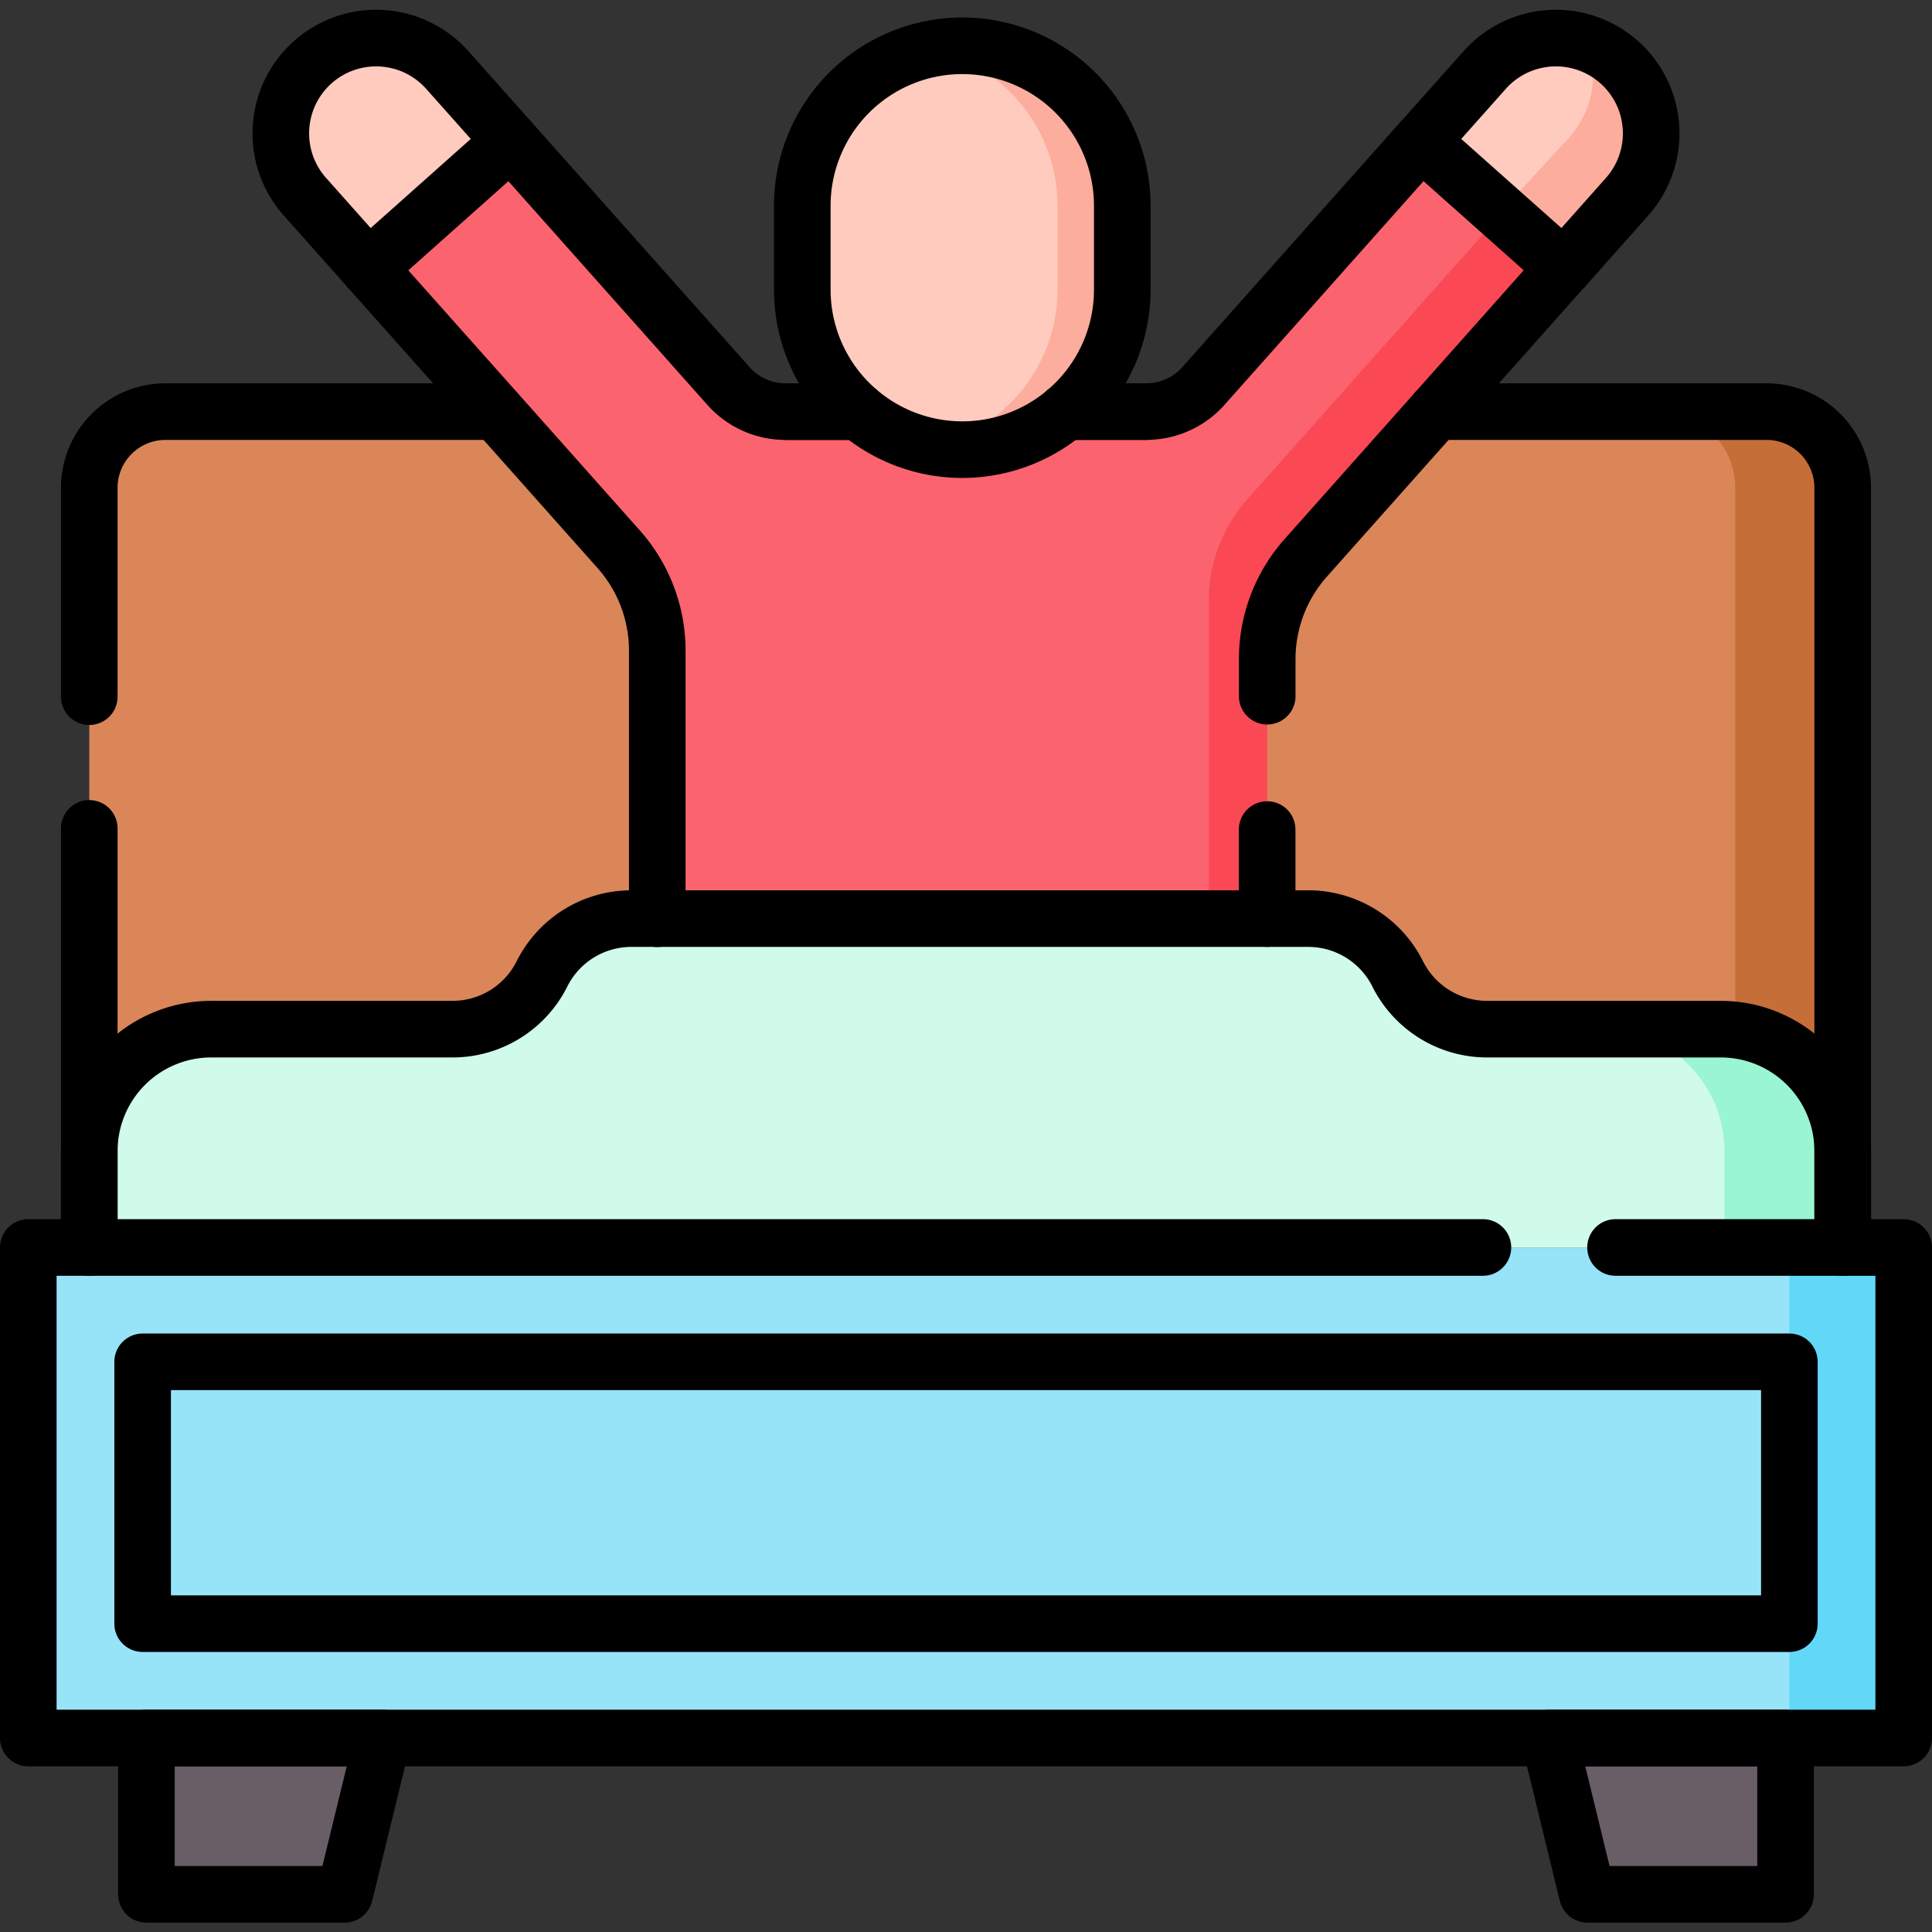 <svg xmlns="http://www.w3.org/2000/svg" xmlns:xlink="http://www.w3.org/1999/xlink" width="64" height="64" viewBox="0 0 64 64">
  <rect x="0" y="0" width="64" height="64" fill="#333333" stroke="none"/>
  <defs>
    <clipPath id="clip-path">
      <rect id="Rectángulo_339720" data-name="Rectángulo 339720" width="64" height="64" transform="translate(-6630 -4632)" fill="#fc5f65" stroke="#707070" stroke-width="1"/>
    </clipPath>
    <clipPath id="clip-path-2">
      <path id="path7689" d="M0-64H64V0H0Z"/>
    </clipPath>
  </defs>
  <g id="Enmascarar_grupo_613" data-name="Enmascarar grupo 613" transform="translate(6630 4632)" clip-path="url(#clip-path)">
    <g id="g7683" transform="translate(-6630 -4568)">
      <g id="g7685">
        <g id="g7687" clip-path="url(#clip-path-2)">
          <g id="g7693" transform="translate(61.043 -22.676)">
            <path id="path7695" d="M0,0H-58.085V-25.163a2.525,2.525,0,0,1,2.526-2.525H-2.526A2.525,2.525,0,0,1,0-25.163Z" fill="#da8659"/>
          </g>
          <g id="g7697" transform="translate(58.517 -50.365)">
            <path id="path7699" d="M0,0H-3.561A2.526,2.526,0,0,1-1.036,2.526V27.688H2.526V2.526A2.526,2.526,0,0,0,0,0" fill="#c56e37"/>
          </g>
          <g id="g7701" transform="translate(10.081 -57.507)">
            <path id="path7703" d="M0,0,2.12,2.383l4.717-4.2L4.717-4.2A3.124,3.124,0,0,0,.306-4.454l-.048.043A3.124,3.124,0,0,0,0,0" fill="#ffcbbe"/>
          </g>
          <g id="g7705" transform="translate(51.799 -55.125)">
            <path id="path7707" d="M0,0-4.717-4.2l-7.215,8.11a2.525,2.525,0,0,1-1.887.847H-25.78a2.525,2.525,0,0,1-1.887-.847L-34.881-4.2-39.6,0-31.3,9.323a5.051,5.051,0,0,1,1.277,3.357V25.216h20.2l0-12.257A5.051,5.051,0,0,1-8.543,9.6Z" fill="#fb636f"/>
          </g>
          <g id="g7709" transform="translate(53.919 -57.507)">
            <path id="path7711" d="M0,0-2.12,2.383l-4.717-4.2L-4.717-4.2A3.124,3.124,0,0,1-.306-4.454l.049.043A3.124,3.124,0,0,1,0,0" fill="#ffcbbe"/>
          </g>
          <g id="g7713" transform="translate(49.756 -56.943)">
            <path id="path7715" d="M0,0-8.437,9.484A5.051,5.051,0,0,0-9.714,12.84l0,14.195H-7.78l0-12.257A5.051,5.051,0,0,1-6.5,11.421l8.543-9.6Z" fill="#fa4954"/>
          </g>
          <g id="g7717" transform="translate(53.661 -61.918)">
            <path id="path7719" d="M0,0-.049-.043A3.114,3.114,0,0,0-1.07-.65a3.123,3.123,0,0,1-.61,3.123L-3.949,4.937l2.087,1.857L.258,4.411A3.124,3.124,0,0,0,0,0" fill="#fdad9d"/>
          </g>
          <path id="path7721" d="M63.063-6.426H.937V-22.676H63.063Z" fill="#97e4f9"/>
          <path id="path7723" d="M59.275-6.426h3.788V-22.676H59.275Z" fill="#62d8f9"/>
          <g id="g7725" transform="translate(59.149 -1.248)">
            <path id="path7727" d="M0,0H-6.566L-7.829-5.177H0Z" fill="#695e66"/>
          </g>
          <g id="g7729" transform="translate(4.851 -1.248)">
            <path id="path7731" d="M0,0H6.566L7.829-5.177H0Z" fill="#695e66"/>
          </g>
          <g id="g7733" transform="translate(37.177 -57.183)">
            <path id="path7735" d="M0,0A5.3,5.3,0,0,0-5.3-5.3a5.3,5.3,0,0,0-5.3,5.3V2.778a5.3,5.3,0,0,0,5.3,5.3A5.3,5.3,0,0,0,0,2.778Z" fill="#ffcbbe"/>
          </g>
          <g id="g7737" transform="translate(31.874 -62.487)">
            <path id="path7739" d="M0,0A5.328,5.328,0,0,0-1.073.109,5.305,5.305,0,0,1,3.157,5.3V8.081a5.305,5.305,0,0,1-4.23,5.195A5.328,5.328,0,0,0,0,13.385a5.3,5.3,0,0,0,5.3-5.3V5.3A5.3,5.3,0,0,0,0,0" fill="#fdad9d"/>
          </g>
          <g id="g7741" transform="translate(57.002 -29.908)">
            <path id="path7743" d="M0,0H-7.739A3.312,3.312,0,0,1-10.7-1.831h0a3.312,3.312,0,0,0-2.962-1.831H-36.087A3.312,3.312,0,0,0-39.05-1.831h0A3.312,3.312,0,0,1-42.012,0H-50a4.041,4.041,0,0,0-4.041,4.041V7.232H4.041V4.041A4.041,4.041,0,0,0,0,0" fill="#d0fae9"/>
          </g>
          <g id="g7745" transform="translate(57.002 -29.908)">
            <path id="path7747" d="M0,0H-3.917A4.041,4.041,0,0,1,.124,4.041V7.232H4.041V4.041A4.041,4.041,0,0,0,0,0" fill="#99f5d2"/>
          </g>
          <g id="g7749" transform="translate(61.042 -22.676)">
            <path id="path7751" d="M0,0V-25.163a2.525,2.525,0,0,0-2.525-2.526H-13.478" fill="none" stroke="#000" stroke-linecap="round" stroke-linejoin="round" stroke-miterlimit="10" stroke-width="1.875"/>
          </g>
          <g id="g7753" transform="translate(2.957 -36.559)">
            <path id="path7755" d="M0,0V13.882" fill="none" stroke="#000" stroke-linecap="round" stroke-linejoin="round" stroke-miterlimit="10" stroke-width="1.875"/>
          </g>
          <g id="g7757" transform="translate(16.435 -50.365)">
            <path id="path7759" d="M0,0H-10.953a2.525,2.525,0,0,0-2.525,2.526V9.443" fill="none" stroke="#000" stroke-linecap="round" stroke-linejoin="round" stroke-miterlimit="10" stroke-width="1.875"/>
          </g>
          <g id="g7761" transform="translate(37.981 -50.365)">
            <path id="path7763" d="M0,0H-2.672" fill="none" stroke="#000" stroke-linecap="round" stroke-linejoin="round" stroke-miterlimit="10" stroke-width="1.875"/>
          </g>
          <g id="g7765" transform="translate(28.439 -50.365)">
            <path id="path7767" d="M0,0H-2.42" fill="none" stroke="#000" stroke-linecap="round" stroke-linejoin="round" stroke-miterlimit="10" stroke-width="1.875"/>
          </g>
          <g id="g7769" transform="translate(28.439 -50.365)">
            <path id="path7771" d="M0,0H-2.42A2.524,2.524,0,0,1-4.306-.846l-7.215-8.11-4.716,4.2L-12,0l4.06,4.564A5.052,5.052,0,0,1-6.666,7.921V16.8" fill="none" stroke="#000" stroke-linecap="round" stroke-linejoin="round" stroke-miterlimit="10" stroke-width="1.875"/>
          </g>
          <g id="g7773" transform="translate(41.978 -40.938)">
            <path id="path7775" d="M0,0V-1.229A5.048,5.048,0,0,1,1.278-4.584L5.587-9.427l4.234-4.76L5.1-18.384l-7.215,8.11A2.524,2.524,0,0,1-4-9.428H-6.669" fill="none" stroke="#000" stroke-linecap="round" stroke-linejoin="round" stroke-miterlimit="10" stroke-width="1.875"/>
          </g>
          <g id="g7777" transform="translate(41.976 -33.57)">
            <path id="path7779" d="M0,0V-2.95" fill="none" stroke="#000" stroke-linecap="round" stroke-linejoin="round" stroke-miterlimit="10" stroke-width="1.875"/>
          </g>
          <g id="g7781" transform="translate(47.082 -59.321)">
            <path id="path7783" d="M0,0,2.1-2.359a3.157,3.157,0,0,1,4.457-.26h0a3.157,3.157,0,0,1,.26,4.457L4.717,4.2" fill="none" stroke="#000" stroke-linecap="round" stroke-linejoin="round" stroke-miterlimit="10" stroke-width="1.875"/>
          </g>
          <g id="g7785" transform="translate(16.918 -59.321)">
            <path id="path7787" d="M0,0-2.1-2.359a3.157,3.157,0,0,0-4.457-.26h0a3.157,3.157,0,0,0-.26,4.457l2.1,2.359" fill="none" stroke="#000" stroke-linecap="round" stroke-linejoin="round" stroke-miterlimit="10" stroke-width="1.875"/>
          </g>
          <g id="g7789" transform="translate(59.149 -1.248)">
            <path id="path7791" d="M0,0H-6.566L-7.829-5.177H0Z" fill="none" stroke="#000" stroke-linecap="round" stroke-linejoin="round" stroke-miterlimit="10" stroke-width="1.875"/>
          </g>
          <g id="g7793" transform="translate(4.851 -1.248)">
            <path id="path7795" d="M0,0H6.566L7.829-5.177H0Z" fill="none" stroke="#000" stroke-linecap="round" stroke-linejoin="round" stroke-miterlimit="10" stroke-width="1.875"/>
          </g>
          <path id="path7797" d="M4.725-18.888h54.55v8.674H4.725Z" fill="none" stroke="#000" stroke-linecap="round" stroke-linejoin="round" stroke-miterlimit="10" stroke-width="1.875"/>
          <g id="g7799" transform="translate(37.177 -57.183)">
            <path id="path7801" d="M0,0A5.3,5.3,0,0,0-5.3-5.3a5.3,5.3,0,0,0-5.3,5.3V2.778a5.3,5.3,0,0,0,5.3,5.3A5.3,5.3,0,0,0,0,2.778Z" fill="none" stroke="#000" stroke-linecap="round" stroke-linejoin="round" stroke-miterlimit="10" stroke-width="1.875"/>
          </g>
          <g id="g7803" transform="translate(53.517 -22.676)">
            <path id="path7805" d="M0,0H7.526V-3.191A4.041,4.041,0,0,0,3.485-7.232H-4.254A3.312,3.312,0,0,1-7.217-9.063h0a3.312,3.312,0,0,0-2.963-1.831H-32.6a3.312,3.312,0,0,0-2.963,1.831h0a3.312,3.312,0,0,1-2.963,1.831h-7.992A4.041,4.041,0,0,0-50.56-3.192V0H-4.394" fill="none" stroke="#000" stroke-linecap="round" stroke-linejoin="round" stroke-miterlimit="10" stroke-width="1.875"/>
          </g>
          <g id="g7807" transform="translate(61.043 -22.676)">
            <path id="path7809" d="M0,0H2.02V16.25H-60.106V0h2.02" fill="none" stroke="#000" stroke-linecap="round" stroke-linejoin="round" stroke-miterlimit="10" stroke-width="1.875"/>
          </g>
        </g>
      </g>
    </g>
  </g>
</svg>
